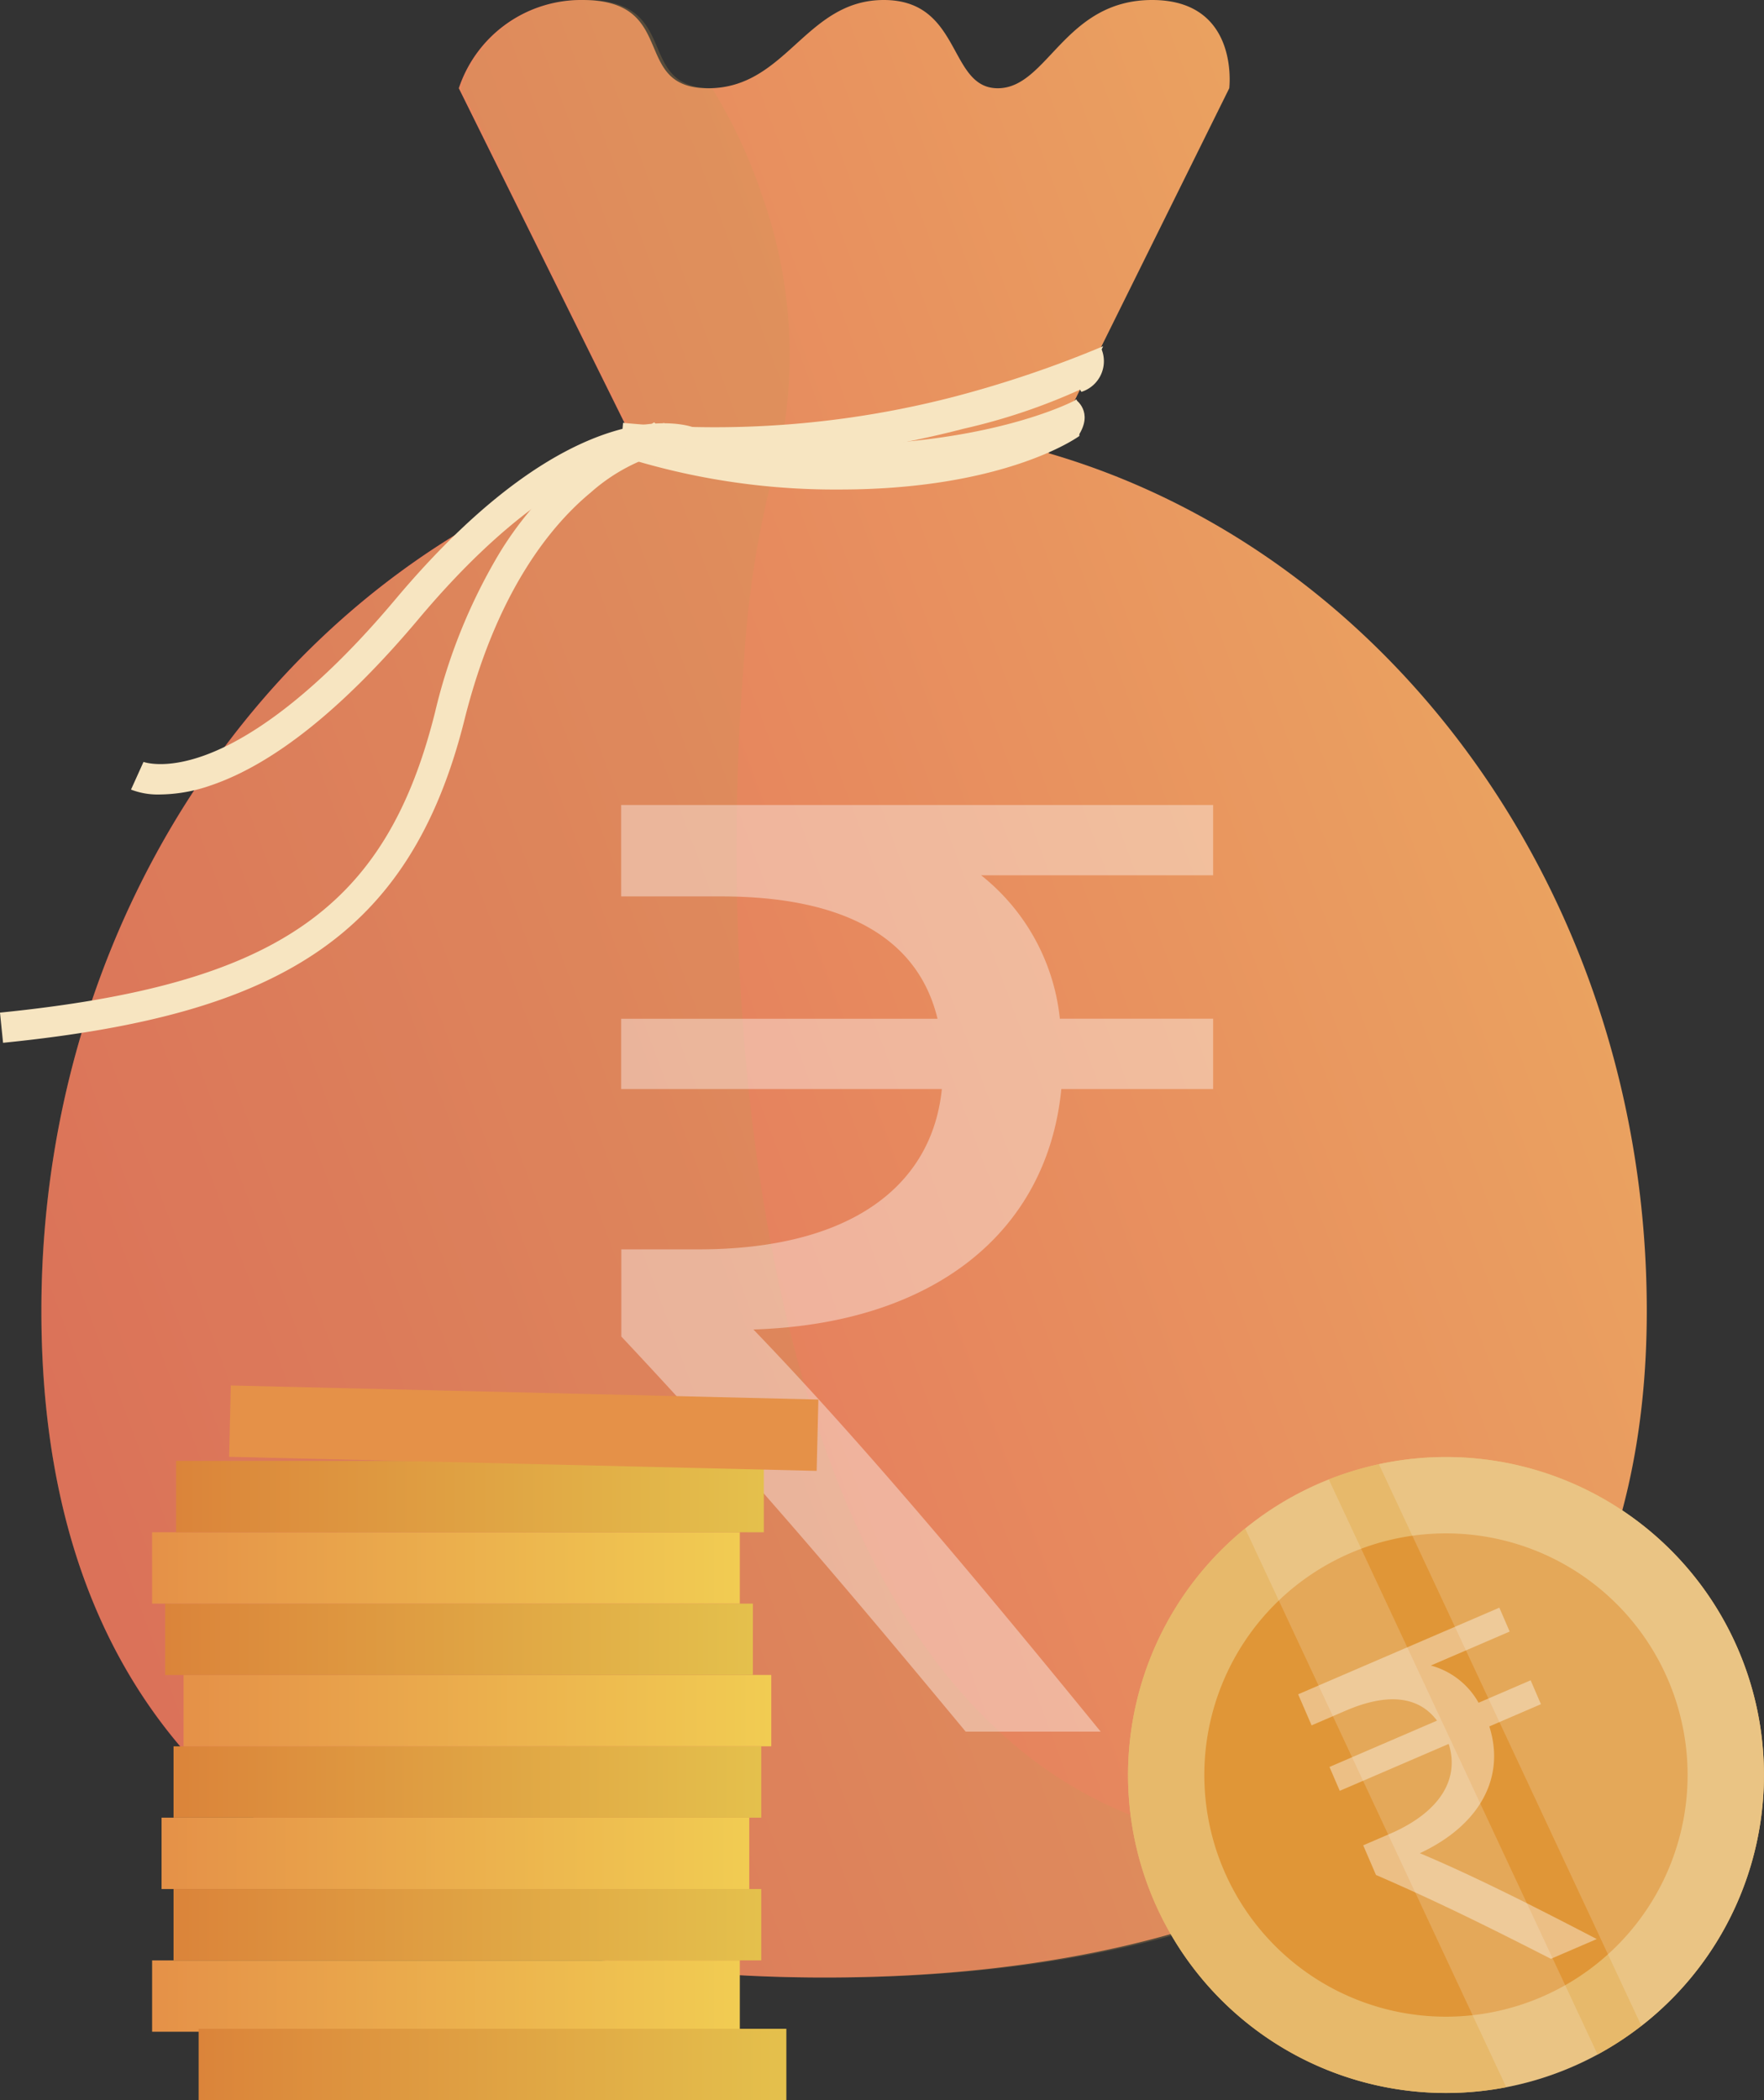 <svg xmlns="http://www.w3.org/2000/svg" xmlns:xlink="http://www.w3.org/1999/xlink" width="105" height="125" viewBox="0 0 105 125"><rect x="0" y="0" width="105" height="125" fill="#333333" stroke="none"/><defs><style>.a{fill:url(#a);}.b{fill:#c59954;opacity:0.24;}.c{fill:#f7e5c1;}.d{fill:#e7b96b;}.e{fill:#e09637;}.f{fill:#f7f7f7;opacity:0.179;}.g{opacity:0.39;}.h{fill:#fff;}.i{fill:url(#b);}.j{fill:url(#c);}.k{fill:url(#d);}.l{fill:url(#e);}.m{fill:url(#g);}.n{fill:url(#j);}.o{fill:url(#k);}</style><linearGradient id="a" x1="1.303" y1="0.126" x2="-0.64" y2="1.033" gradientUnits="objectBoundingBox"><stop offset="0" stop-color="#eebe63"/><stop offset="1" stop-color="#dc3b57"/></linearGradient><linearGradient id="b" y1="0.5" x2="1" y2="0.5" gradientUnits="objectBoundingBox"><stop offset="0" stop-color="#e59148"/><stop offset="1" stop-color="#f1cc52"/></linearGradient><linearGradient id="c" y1="0.5" x2="1" y2="0.5" gradientUnits="objectBoundingBox"><stop offset="0" stop-color="#db843a"/><stop offset="1" stop-color="#e4c04c"/></linearGradient><linearGradient id="d" x1="0" y1="0.5" x2="1" y2="0.5" xlink:href="#b"/><linearGradient id="e" x1="0" y1="0.5" x2="1" y2="0.5" xlink:href="#c"/><linearGradient id="g" x1="0" y1="0.5" x2="1" y2="0.5" xlink:href="#c"/><linearGradient id="j" x1="0" y1="0.5" x2="1" y2="0.5" xlink:href="#c"/><linearGradient id="k" x1="2.826" y1="-37.222" x2="3.828" y2="-37.222" xlink:href="#b"/></defs><path class="a" d="M79.623,26.975,90.378,5.253h0S91.017,0,85.787,0,79.568,5.253,76.6,5.253,74.48,0,69.815,0,64.022,5.253,59.358,5.253,57.661,0,51.866,0a7.674,7.674,0,0,0-7.348,5.253h0L55.273,26.975c-20.491,5.946-35.6,26.545-35.6,51.042,0,29.146,20.237,39.685,46.624,39.685,12.7,0,24.5-2.441,33.334-8.218h0c9.526-6.232,15.6-16.345,15.6-31.467C115.225,53.52,100.112,32.921,79.623,26.975Z" transform="translate(-17.208)"/><path class="b" d="M100.094,109.485c-8.886,5.779-20.759,8.218-33.528,8.218-26.541,0-46.9-10.54-46.9-39.685,0-24.5,15.2-45.1,35.811-51.043L44.663,5.253A7.707,7.707,0,0,1,52.054,0c5.829,0,2.843,5.253,7.535,5.253a30.318,30.318,0,0,1,2.953,6.309,28.268,28.268,0,0,1,1.343,13.851,23.99,23.99,0,0,1-.712,3,57.971,57.971,0,0,0-1.663,10.676C59.458,63.454,62.882,115.059,100.094,109.485Z" transform="translate(-17.208)"/><g transform="translate(36.84 23.775)"><path class="c" d="M309.515,196.861a41.955,41.955,0,0,1-13.125-2.016l.307-1.859c17.861,3.458,26.881-1.436,26.947-1.486l.156,2.173C323.58,193.839,319.21,196.861,309.515,196.861Z" transform="translate(-296.39 -191.5)"/></g><g transform="translate(36.908 20.606)"><path class="c" d="M302.563,172.812c-1.793,0-3.662-.084-5.593-.277l.18-1.984a56.823,56.823,0,0,0,19.756-1.567,66.327,66.327,0,0,0,8.823-2.993l-1.247,2.525a35.954,35.954,0,0,1-7.062,2.386A59.132,59.132,0,0,1,302.563,172.812Z" transform="translate(-296.97 -165.99)"/></g><path class="c" d="M516.309,168.428a1.913,1.913,0,0,0,1.189-2.558S515.807,167.877,516.309,168.428Z" transform="translate(-451.937 -145.105)"/><path class="c" d="M512.264,191.5s1.112.73.157,2.173C512.42,193.673,511.6,193.116,512.264,191.5Z" transform="translate(-448.246 -167.72)"/><path class="c" d="M308.089,202.42a1.22,1.22,0,0,0-.265,1.978S309.513,204.057,308.089,202.42Z" transform="translate(-269.143 -177.283)"/><g transform="translate(0 25.175)"><path class="c" d="M.182,240.273,0,238.477c16.434-1.658,22.967-6.167,25.894-17.873a33.475,33.475,0,0,1,3.753-9.339,20.385,20.385,0,0,1,4.478-5.234,11.3,11.3,0,0,1,5.422-2.65l.314,1.683a10.907,10.907,0,0,0-4.7,2.456c-2.376,1.965-5.608,5.908-7.513,13.523-1.622,6.49-4.43,10.9-8.835,13.87C14.61,237.743,8.865,239.4.182,240.273Z" transform="translate(0 -203.38)"/></g><g transform="translate(7.798 25.193)"><path class="c" d="M64.041,225.29A4.436,4.436,0,0,1,62.29,225l.742-1.644-.016-.008c.013,0,1.278.491,3.712-.407,2.322-.856,6.167-3.16,11.3-9.265,10.758-12.8,17.517-10.328,17.8-10.217l-.662,1.679.012.005a6.754,6.754,0,0,0-4.084.4c-2.484.855-6.527,3.161-11.685,9.3-4.447,5.291-8.6,8.622-12.35,9.9A9.4,9.4,0,0,1,64.041,225.29Z" transform="translate(-62.29 -203.196)"/></g><g transform="translate(67.141 86.72)"><path class="d" d="M488.11,827.447a18.925,18.925,0,1,1,25.157,9.132A18.924,18.924,0,0,1,488.11,827.447Z" transform="translate(-486.325 -800.505)"/><path class="d" d="M597.8,836.077l-16-34.228a18.925,18.925,0,0,1,16,34.228Z" transform="translate(-569.848 -800.511)"/><path class="d" d="M488.12,857.168a18.933,18.933,0,0,1,5.188-22.688l15.545,33.26A18.93,18.93,0,0,1,488.12,857.168Z" transform="translate(-486.334 -830.227)"/><path class="e" d="M523.96,857.262a14.383,14.383,0,1,1,19.12,6.941A14.382,14.382,0,0,1,523.96,857.262Z" transform="translate(-518.062 -832.243)"/><path class="f" d="M621.256,834.372a18.929,18.929,0,0,0-15.626-33.433Z" transform="translate(-590.694 -800.512)"/><path class="f" d="M557.575,847.366l-15.545-33.26a18.948,18.948,0,0,1,3.943-2.469q.515-.242,1.037-.447l16,34.228c-.328.179-.665.348-1.008.508A18.969,18.969,0,0,1,557.575,847.366Z" transform="translate(-535.056 -809.852)"/><g class="g" transform="translate(10.133 8.968)"><path class="h" d="M579.857,873.562l-4.693,2.022a4.639,4.639,0,0,1,2.842,2.216l3.1-1.336.612,1.422-3.072,1.323c.965,3.023-.543,5.865-4.135,7.547,3.211,1.348,6.878,3.208,10.53,5.109l-2.73,1.176c-3.37-1.719-6.512-3.3-10.411-4.991l-.76-1.764,1.565-.674c3.072-1.323,4.17-3.314,3.524-5.362l-6.485,2.793-.612-1.422,6.4-2.757c-1.109-1.479-2.972-1.654-5.446-.588l-2.019.87-.8-1.849,11.976-5.157Z" transform="translate(-567.27 -872.14)"/></g></g><g class="g" transform="translate(36.974 47.913)"><path class="h" d="M332.937,392.384H319.126a12.547,12.547,0,0,1,4.687,8.537h9.123v4.185H323.9c-.837,8.537-7.617,13.977-18.329,14.312,6.529,6.779,13.642,15.316,20.673,23.938h-8.035c-6.529-7.867-12.638-15.149-20.5-23.518v-5.189h4.6c9.039,0,13.894-3.766,14.479-9.541H297.7v-4.185h18.831c-1.172-4.855-5.607-7.281-12.889-7.281H297.7V388.2h35.236v4.184Z" transform="translate(-297.7 -388.2)"/></g><g transform="translate(9.054 82.467)"><rect class="i" width="34.983" height="4.246" transform="translate(0 34.216)"/><rect class="j" width="34.983" height="4.246" transform="translate(1.276 29.969)"/><rect class="k" width="34.983" height="4.248" transform="translate(0.562 25.721)"/><rect class="l" width="34.983" height="4.246" transform="translate(1.276 21.475)"/><rect class="i" width="34.983" height="4.246" transform="translate(1.873 17.227)"/><rect class="m" width="34.983" height="4.248" transform="translate(0.777 12.98)"/><rect class="i" width="34.983" height="4.246" transform="translate(0 8.733)"/><rect class="j" width="34.983" height="4.248" transform="translate(1.428 4.486)"/><rect class="n" width="34.983" height="4.246" transform="translate(2.77 38.287)"/><path class="o" d="M143.913,671.8l-34.973-.838.1-4.245,34.974.836Z" transform="translate(-104.356 -666.72)"/></g></svg>
